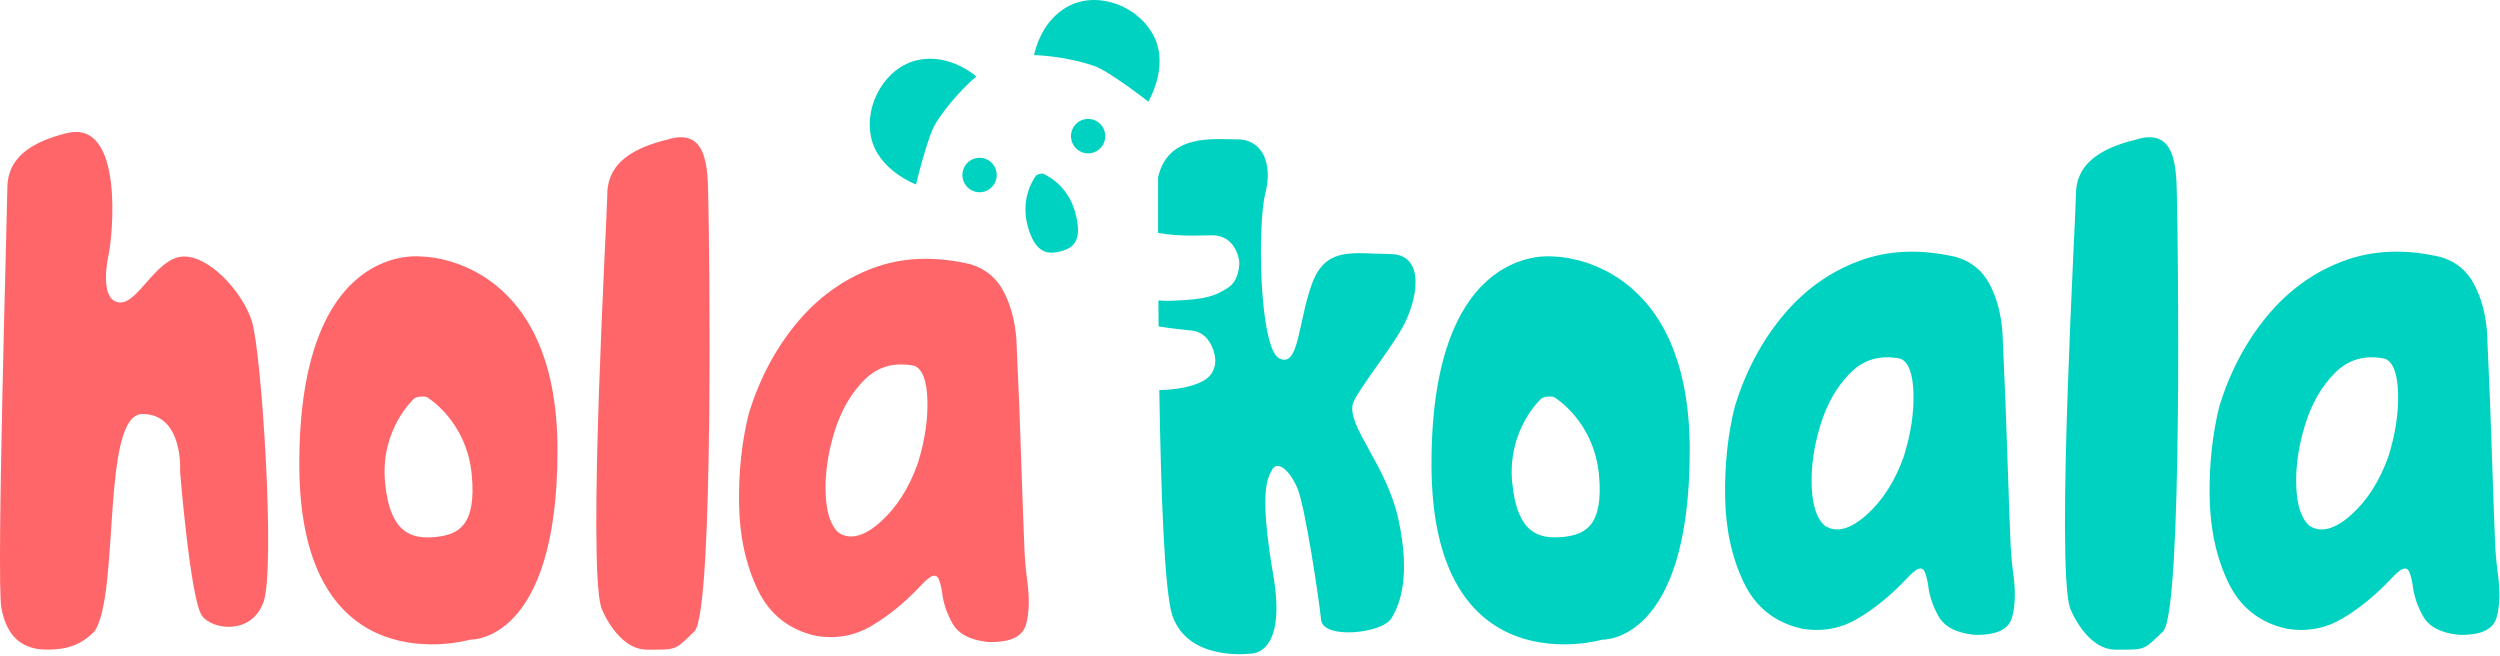 <svg width="652" height="171" viewBox="0 0 652 171" fill="none" xmlns="http://www.w3.org/2000/svg"><path d="M539.831 158.5C539.831 158.5 543.973 169.426 551.741 169.426C559.509 169.426 558.905 169.742 564.13 164.646C569.355 159.537 567.945 59.449 567.794 54.656C567.529 45.944 568.65 32.678 556.916 36.447C541.896 40.089 541.38 47.373 541.38 51.533C541.392 55.693 536.205 146.525 539.831 158.5Z" fill="#00D2C2"></path><path d="M259.844 44.717C260.36 47.145 258.811 49.522 256.394 50.041C253.977 50.559 251.61 49.004 251.094 46.576C250.578 44.148 252.126 41.77 254.543 41.252C256.961 40.734 259.34 42.289 259.844 44.717Z" fill="#00D2C2"></path><path d="M288.159 34.575C288.675 37.003 287.126 39.381 284.709 39.899C282.292 40.417 279.925 38.862 279.409 36.434C278.892 34.006 280.441 31.629 282.858 31.11C285.275 30.605 287.642 32.147 288.159 34.575Z" fill="#00D2C2"></path><path d="M244.157 31.932C241.903 35.41 238.907 48.106 238.907 48.106C238.907 48.106 228.998 44.451 227.173 35.777C225.347 27.114 231.038 17.428 239.436 15.645C247.846 13.862 254.632 19.945 254.632 19.945C254.632 19.945 248.878 24.636 244.157 31.932Z" fill="#00D2C2"></path><path d="M285.313 17.175C289.229 18.478 299.477 26.508 299.477 26.508C299.477 26.508 304.941 17.441 300.975 9.525C297.009 1.609 286.547 -2.375 278.88 1.495C271.2 5.377 269.689 14.381 269.689 14.381C269.689 14.381 277.079 14.444 285.313 17.175Z" fill="#00D2C2"></path><path d="M280.454 55.504C278.389 47.752 272.056 45.311 272.056 45.311C271.678 45.235 271.364 45.299 271.087 45.387C270.81 45.438 270.495 45.551 270.205 45.804C270.205 45.804 265.937 51.103 268.002 58.855C269.979 66.29 273.428 66.341 276.475 65.582L276.878 65.481C279.837 64.608 282.43 62.939 280.454 55.504Z" fill="#00D2C2"></path><path d="M352.896 105.048C354.457 101.305 362.112 91.821 365.624 85.65C369.691 78.505 372.045 66.315 362.552 66.252C353.06 66.189 345.808 64.102 342.169 73.991C338.543 83.88 338.82 96.07 333.633 93.465C328.446 90.86 327.88 58.842 330.008 50.395C332.06 42.251 328.975 36.346 322.756 36.346C316.536 36.346 304.626 34.79 302.033 46.234C302.033 46.234 302.02 54.58 302.033 60.764C308.579 61.813 313.326 61.358 316.159 61.358C321.937 61.358 323.146 67.15 323.196 68.263C323.247 69.376 323.07 73.371 320.074 75.167C317.078 76.963 315.189 78.126 305.52 78.442C304.387 78.48 303.241 78.442 302.108 78.366C302.121 80.541 302.146 82.805 302.159 85.132C305.885 85.726 309.209 86.042 310.82 86.207C315.189 86.636 316.788 91.341 316.939 93.693C317.09 96.045 316.045 98.447 312.835 99.813C310.594 100.774 307.358 101.621 302.347 101.723C302.75 127.696 303.669 154.378 305.747 160.498C309.813 172.55 325.878 170.476 325.878 170.476C325.878 170.476 335.723 171.513 332.097 150.18C328.472 128.847 330.347 125.053 331.745 122.524C333.142 119.995 336.24 122.474 338.317 127.216C340.394 131.958 344.02 156.414 344.536 161.624C345.052 166.834 360.362 165.215 362.817 161.333C365.259 157.464 367.853 150.18 364.743 135.612C361.621 121.032 351.008 111.08 352.896 105.048Z" fill="#00D2C2"></path><path d="M405.446 66.922C405.446 66.922 373.329 62.243 373.329 121.032C373.329 179.821 417.885 166.821 417.885 166.821C417.885 166.821 440.686 167.858 440.686 117.39C440.673 66.922 405.446 66.922 405.446 66.922ZM407.876 140.013L407.171 140.076C401.657 140.493 395.689 139.406 394.392 125.926C393.045 111.877 401.997 103.923 401.997 103.923C402.576 103.556 403.142 103.468 403.659 103.455C404.162 103.379 404.729 103.354 405.371 103.607C405.371 103.607 415.657 109.702 417.004 123.751C418.288 137.231 413.315 139.381 407.876 140.013Z" fill="#00D2C2"></path><path d="M522.243 86.712C522.797 98.321 523.263 110.309 523.653 122.651C523.842 128.607 524.056 134.487 524.295 140.291C524.384 143.199 524.598 145.956 524.925 148.561C525.718 153.771 525.643 157.957 524.711 161.105C523.779 164.254 520.468 165.746 514.777 165.557C510.132 165.051 507.06 163.42 505.536 160.663C504.013 157.919 503.119 155.2 502.855 152.519C502.628 151.141 502.339 150.041 501.999 149.219C501.659 148.397 501.117 148.106 500.375 148.346C499.632 148.586 498.499 149.535 497 151.179C493.009 155.377 488.842 158.766 484.486 161.333C480.13 163.9 475.384 164.798 470.234 164.014C463.071 162.496 457.921 158.463 454.774 151.912C451.639 145.362 450.015 137.85 449.901 129.391C449.788 120.931 450.657 113.065 452.495 105.807C455.277 96.854 459.419 89.052 464.921 82.413C470.423 75.774 477.02 70.994 484.7 68.111C492.38 65.215 500.878 64.861 510.195 67.036C514.161 68.212 517.081 70.615 518.945 74.231C520.808 77.835 521.903 82.008 522.243 86.712ZM495.666 93.554C490.454 92.491 486.085 93.718 482.572 97.246C479.06 100.774 476.454 105.326 474.754 110.903C473.054 116.48 472.299 121.791 472.488 126.836C472.677 131.882 473.835 135.321 475.95 137.142C478.946 139.014 482.547 138.065 486.777 134.297C491.008 130.529 494.256 125.407 496.547 118.946C498.36 113.078 499.191 107.59 499.027 102.507C498.876 97.41 497.756 94.439 495.666 93.554Z" fill="#00D2C2"></path><path d="M648.621 86.712C649.175 98.321 649.641 110.309 650.031 122.651C650.22 128.607 650.434 134.487 650.673 140.291C650.761 143.199 650.975 145.956 651.303 148.561C652.096 153.771 652.02 157.957 651.089 161.105C650.157 164.254 646.846 165.746 641.155 165.557C636.509 165.051 633.438 163.42 631.914 160.663C630.391 157.919 629.497 155.2 629.22 152.519C628.993 151.141 628.704 150.041 628.364 149.219C628.024 148.397 627.483 148.106 626.74 148.346C625.997 148.586 624.864 149.535 623.366 151.179C619.375 155.377 615.207 158.766 610.851 161.333C606.495 163.9 601.749 164.798 596.599 164.014C589.436 162.496 584.286 158.463 581.139 151.912C578.004 145.362 576.38 137.85 576.267 129.391C576.153 120.931 577.022 113.065 578.848 105.807C581.63 96.854 585.772 89.052 591.274 82.413C596.776 75.774 603.373 70.994 611.053 68.111C618.732 65.215 627.231 64.861 636.547 67.036C640.513 68.212 643.434 70.615 645.297 74.231C647.186 77.835 648.281 82.008 648.621 86.712ZM622.044 93.554C616.831 92.491 612.463 93.718 608.95 97.246C605.438 100.774 602.831 105.326 601.132 110.903C599.432 116.48 598.677 121.791 598.866 126.836C599.054 131.882 600.213 135.321 602.328 137.142C605.324 139.014 608.925 138.065 613.155 134.297C617.385 130.529 620.634 125.407 622.938 118.946C624.75 113.078 625.581 107.59 625.418 102.507C625.254 97.41 624.134 94.439 622.044 93.554Z" fill="#00D2C2"></path><path d="M156.808 158.5C156.808 158.5 160.95 169.426 168.718 169.426C176.486 169.426 175.882 169.742 181.106 164.646C186.331 159.537 184.921 59.449 184.77 54.656C184.506 45.944 185.626 32.678 173.892 36.447C158.872 40.089 158.356 47.373 158.356 51.533C158.356 55.693 153.169 146.525 156.808 158.5Z" fill="#FF6669"></path><path d="M0.353 158.5C1.473 164.583 4.495 169.426 12.263 169.426C17.714 169.426 21.227 168.098 24.651 164.646C31.324 154.871 26.338 107.906 37.178 107.969C48.006 108.033 46.973 123.119 46.973 123.119C46.973 123.119 49.655 156.351 52.676 160.587C55.27 164.229 65.632 165.784 68.741 156.945C71.851 148.093 68.225 91.379 65.632 83.576C63.038 75.774 54.238 66.404 47.502 66.922C40.766 67.441 36.108 78.885 31.437 78.885C26.779 78.885 27.295 71.083 28.328 66.391C29.36 61.712 32.47 31.073 17.45 34.714C2.43 38.369 1.901 45.653 1.901 49.813C1.901 53.973 -0.982 151.242 0.353 158.5Z" fill="#FF6669"></path><path d="M110.175 66.922C110.175 66.922 78.058 62.243 78.058 121.032C78.058 179.821 122.613 166.821 122.613 166.821C122.613 166.821 145.401 167.858 145.401 117.39C145.401 66.922 110.175 66.922 110.175 66.922ZM113.914 140.013C113.901 140.013 113.209 140.076 113.196 140.089C107.694 140.506 101.714 139.419 100.43 125.926C99.083 111.877 108.034 103.923 108.034 103.923C108.613 103.556 109.18 103.468 109.684 103.455C110.187 103.379 110.754 103.354 111.396 103.607C111.396 103.607 121.682 109.702 123.029 123.751C124.326 137.231 119.353 139.381 113.914 140.013Z" fill="#FF6669"></path><path d="M265.081 88.584C265.635 100.192 266.101 112.18 266.491 124.522C266.68 130.478 266.894 136.358 267.133 142.163C267.222 145.071 267.436 147.828 267.763 150.433C268.556 155.643 268.48 159.828 267.549 162.977C266.617 166.126 263.306 167.618 257.615 167.428C252.97 166.922 249.898 165.291 248.374 162.534C246.851 159.79 245.957 157.072 245.693 154.391C245.466 153.012 245.177 151.912 244.837 151.09C244.497 150.268 243.955 149.977 243.213 150.218C242.47 150.458 241.337 151.406 239.838 153.05C235.847 157.249 231.68 160.638 227.324 163.205C222.968 165.784 218.221 166.669 213.072 165.885C205.909 164.368 200.759 160.334 197.612 153.784C194.477 147.233 192.853 139.722 192.739 131.262C192.626 122.802 193.495 114.937 195.333 107.679C198.115 98.726 202.257 90.923 207.759 84.284C213.261 77.646 219.858 72.866 227.538 69.97C235.218 67.074 243.716 66.72 253.033 68.895C256.998 70.084 259.919 72.474 261.783 76.09C263.646 79.707 264.741 83.867 265.081 88.584ZM238.504 95.412C233.292 94.35 228.923 95.577 225.41 99.092C221.898 102.62 219.292 107.173 217.592 112.749C215.892 118.326 215.137 123.637 215.326 128.683C215.515 133.728 216.673 137.168 218.788 138.989C221.784 140.847 225.385 139.912 229.615 136.131C233.846 132.362 237.094 127.241 239.385 120.779C241.198 114.912 242.029 109.424 241.865 104.34C241.714 99.282 240.594 96.298 238.504 95.412Z" fill="#FF6669"></path></svg>